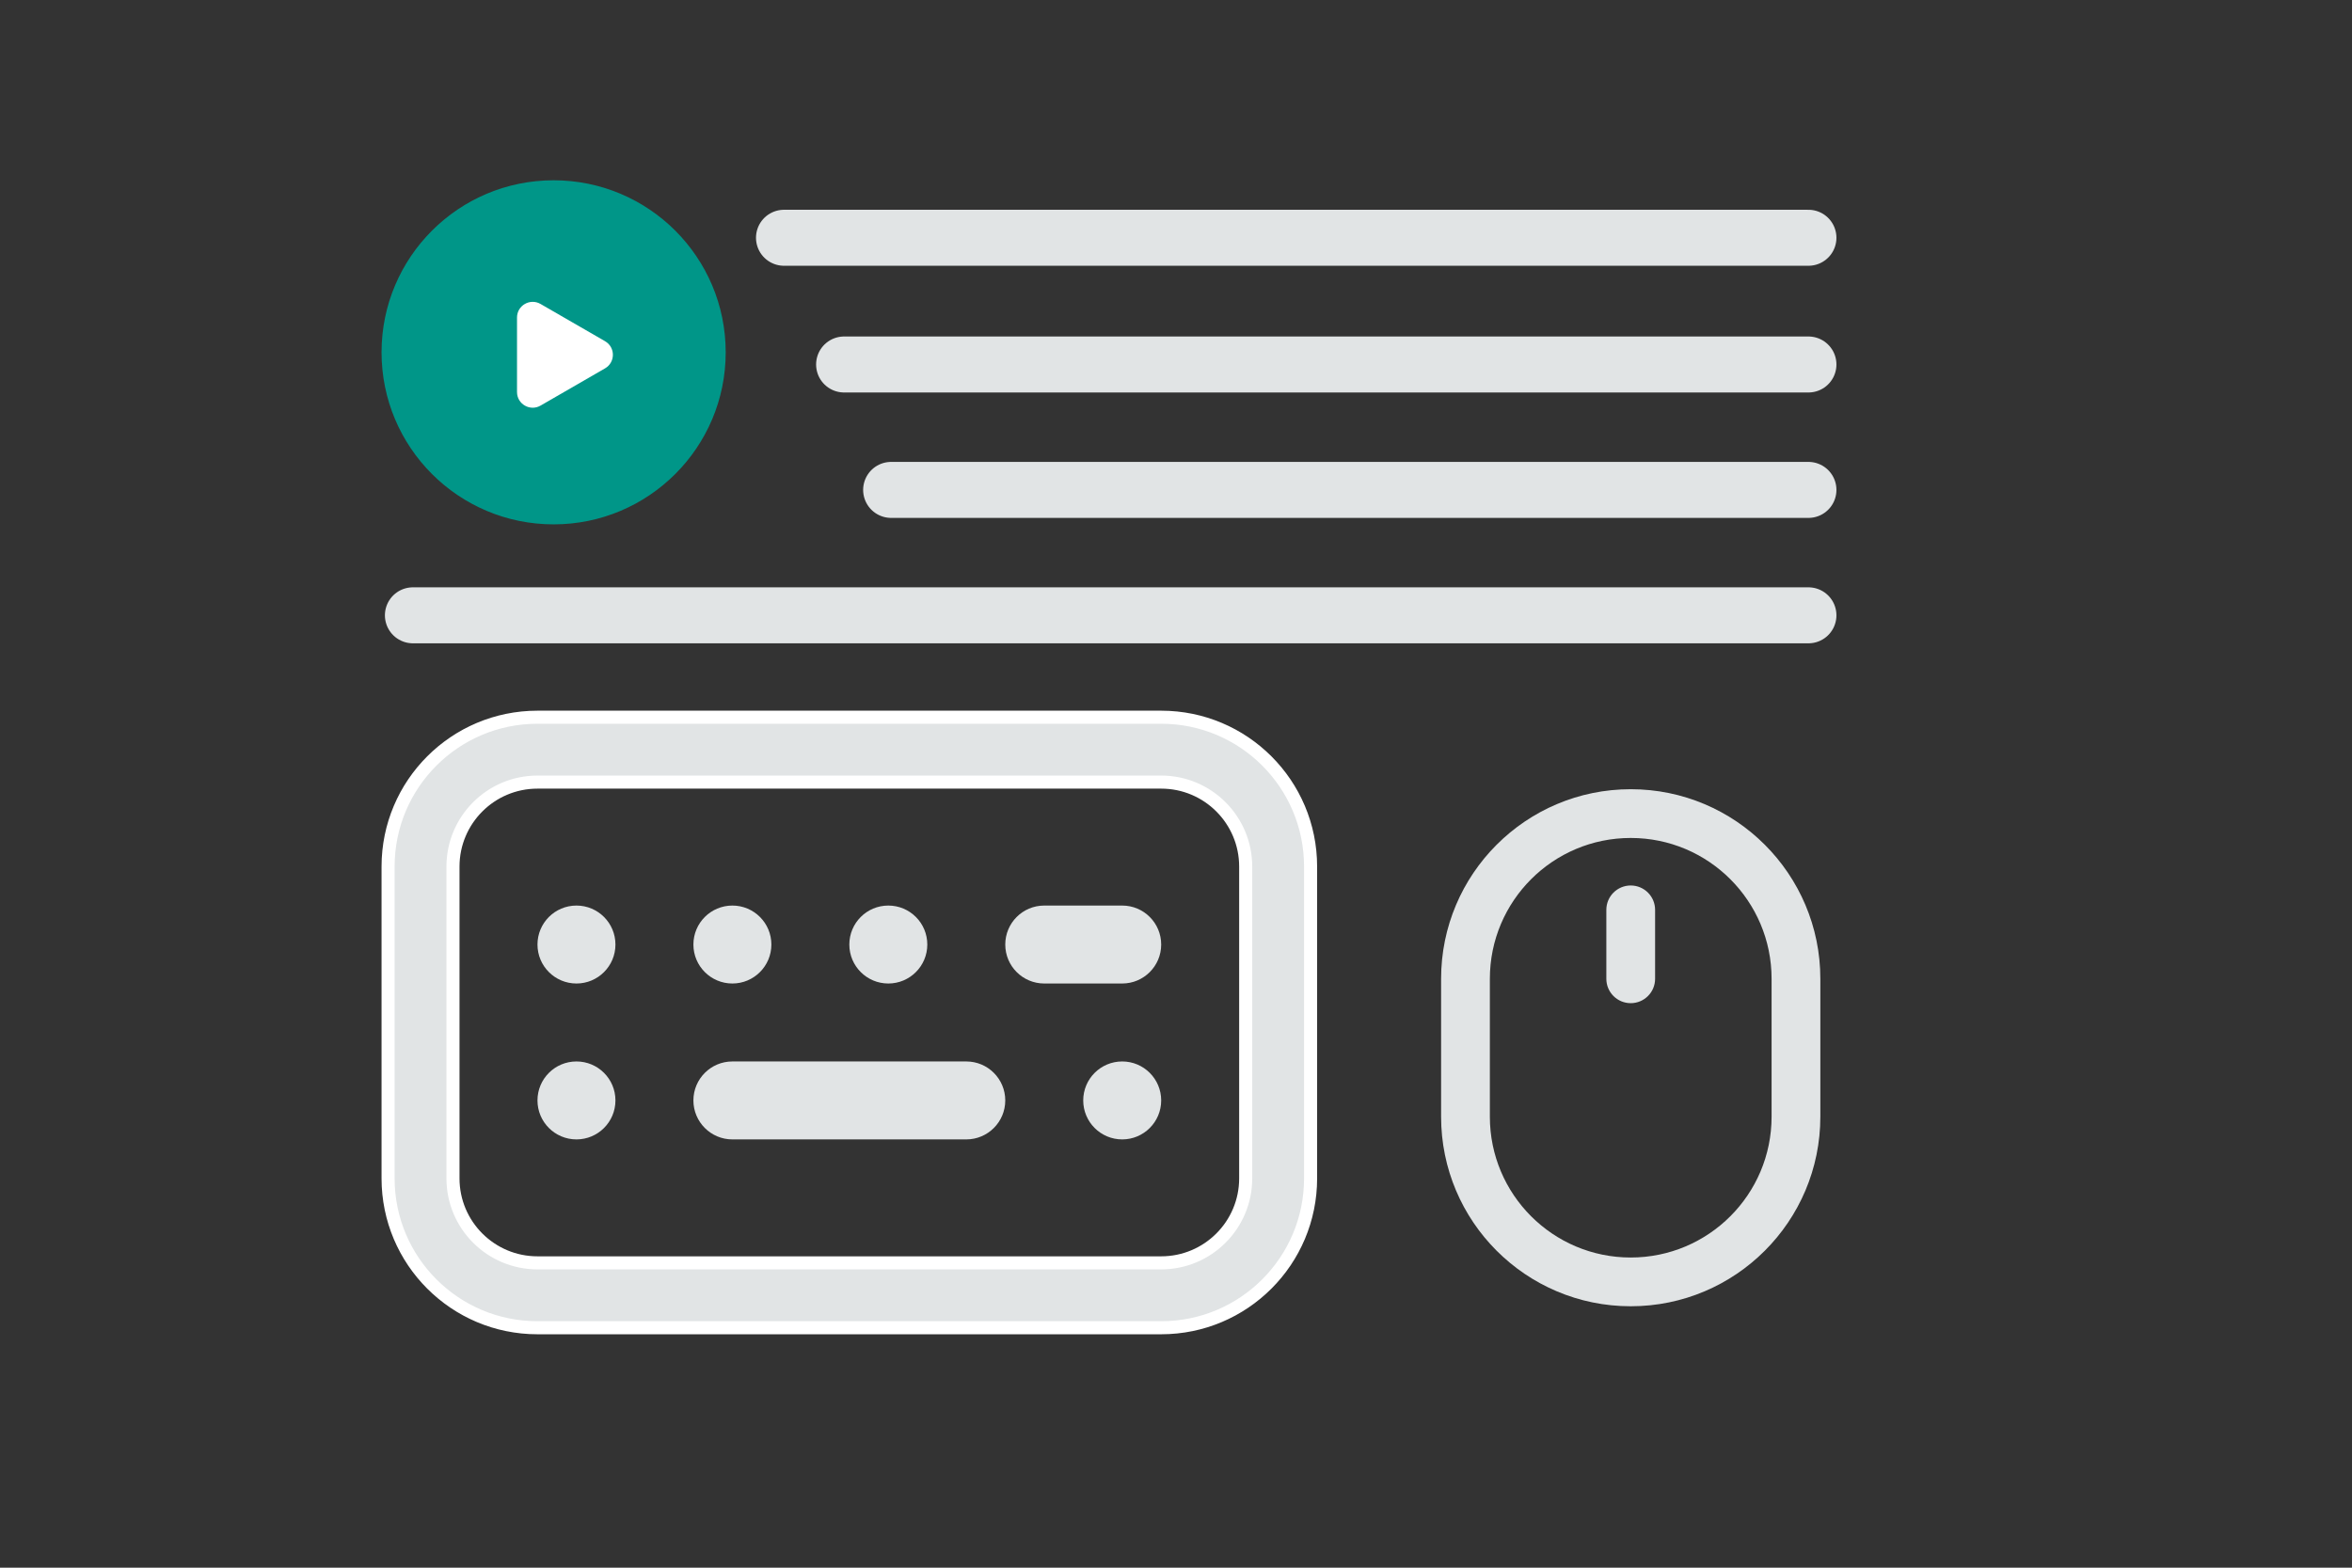 <svg width="900" height="600" viewBox="0 0 900 600" fill="none" xmlns="http://www.w3.org/2000/svg"><rect x="0" y="0" width="900" height="600" fill="#333333" stroke="none"/><path fill="transparent" d="M0 0h900v600H0z"/><path fill-rule="evenodd" clip-rule="evenodd" d="M677.902 427.385v-52.77c0-29.77-24.133-53.903-53.902-53.903-29.769 0-53.902 24.133-53.902 53.903v52.77c0 29.77 24.133 53.903 53.902 53.903 29.769 0 53.902-24.133 53.902-53.903zm18.658 0v-52.77c0-40.074-32.486-72.56-72.56-72.56-40.073 0-72.56 32.486-72.56 72.56v52.77c0 40.074 32.487 72.56 72.56 72.56 40.074 0 72.56-32.486 72.56-72.56z" fill="#E1E4E5"/><path fill-rule="evenodd" clip-rule="evenodd" d="M624 338.901c5.152 0 9.329 4.176 9.329 9.328v26.386c0 5.152-4.177 9.328-9.329 9.328-5.152 0-9.329-4.176-9.329-9.328v-26.386c0-5.152 4.177-9.328 9.329-9.328z" fill="#E1E4E5"/><path d="M444.333 299.333H205.667c-17.858 0-32.334 14.476-32.334 32.334V451c0 17.857 14.476 32.333 32.334 32.333h238.666c17.858 0 32.334-14.476 32.334-32.333V331.667c0-17.858-14.476-32.334-32.334-32.334zM148.5 331.667c0-31.573 25.594-57.167 57.167-57.167h238.666c31.573 0 57.167 25.594 57.167 57.167V451c0 31.572-25.594 57.167-57.167 57.167H205.667c-31.573 0-57.167-25.595-57.167-57.167V331.667z" fill="#E1E4E5" stroke="#fff" stroke-width="5"/><path d="M384.667 361.5c0-8.239 6.678-14.917 14.916-14.917h29.834c8.238 0 14.916 6.678 14.916 14.917 0 8.238-6.678 14.916-14.916 14.916h-29.834c-8.238 0-14.916-6.678-14.916-14.916zm-179 59.666c0-8.238 6.678-14.916 14.916-14.916 8.239 0 14.917 6.678 14.917 14.916 0 8.239-6.678 14.917-14.917 14.917-8.238 0-14.916-6.678-14.916-14.917zm59.666 0c0-8.238 6.679-14.916 14.917-14.916h89.5c8.238 0 14.917 6.678 14.917 14.916 0 8.239-6.679 14.917-14.917 14.917h-89.5c-8.238 0-14.917-6.678-14.917-14.917zm164.084-14.916c-8.239 0-14.917 6.678-14.917 14.916 0 8.239 6.678 14.917 14.917 14.917 8.238 0 14.916-6.678 14.916-14.917 0-8.238-6.678-14.916-14.916-14.916zm-89.5-59.667c-8.239 0-14.917 6.678-14.917 14.917 0 8.238 6.678 14.916 14.917 14.916 8.238 0 14.916-6.678 14.916-14.916 0-8.239-6.678-14.917-14.916-14.917zM265.333 361.5c0-8.239 6.679-14.917 14.917-14.917s14.917 6.678 14.917 14.917c0 8.238-6.679 14.916-14.917 14.916s-14.917-6.678-14.917-14.916zm-44.75-14.917c-8.238 0-14.916 6.678-14.916 14.917 0 8.238 6.678 14.916 14.916 14.916 8.239 0 14.917-6.678 14.917-14.916 0-8.239-6.678-14.917-14.917-14.917z" fill="#E1E4E5"/><path d="M300 91h392m-369 48.5h369m-351 48h351m-534 48h534" stroke="#E1E4E5" stroke-width="21.43" stroke-linecap="round" stroke-linejoin="round"/><circle cx="211.846" cy="134.846" r="64.346" fill="#009688" stroke="#009688" stroke-width="3"/><path d="M231.523 130.592c4 2.309 4 8.083 0 10.392l-24.686 14.253c-4 2.309-9-.578-9-5.196v-28.506c0-4.618 5-7.505 9-5.196l24.686 14.253z" fill="#fff"/></svg>